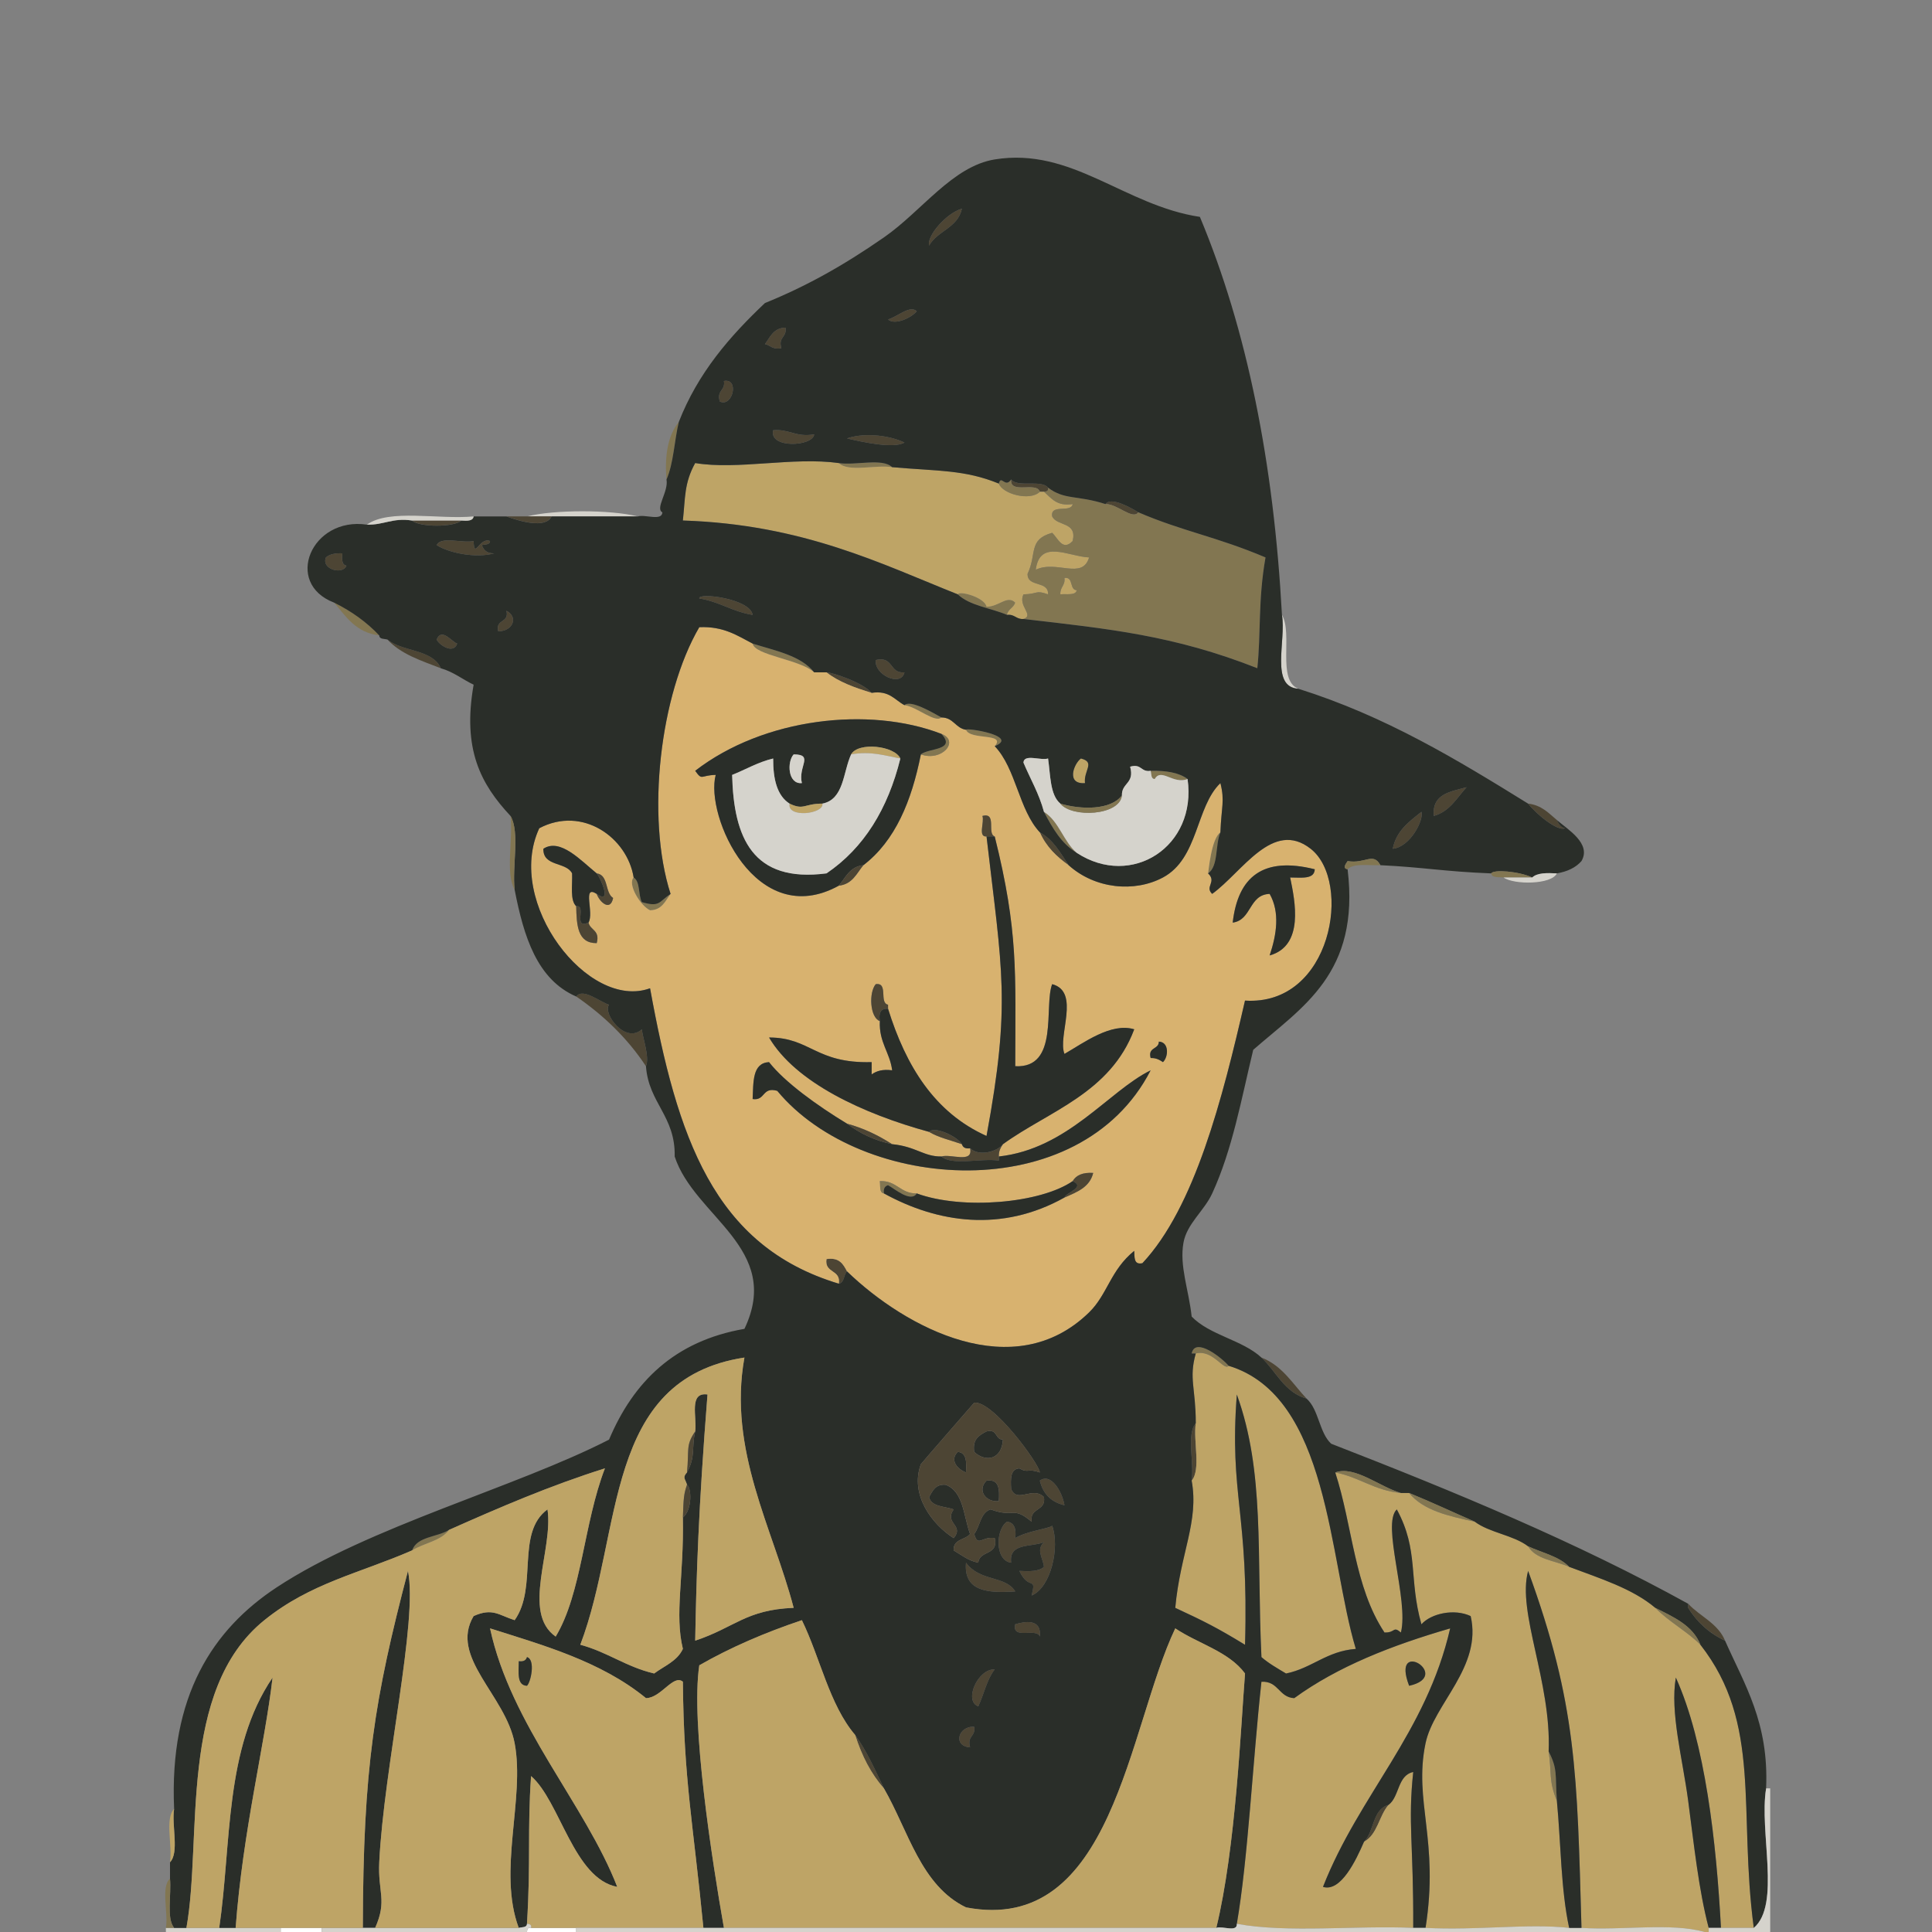 <?xml version="1.0" encoding="utf-8"?>
<!-- Generator: Adobe Illustrator 15.1.0, SVG Export Plug-In . SVG Version: 6.00 Build 0)  -->
<!DOCTYPE svg PUBLIC "-//W3C//DTD SVG 1.1//EN" "http://www.w3.org/Graphics/SVG/1.1/DTD/svg11.dtd">
<svg version="1.1" id="Ebene_1" xmlns="http://www.w3.org/2000/svg" xmlns:xlink="http://www.w3.org/1999/xlink" x="0px" y="0px"
	 width="113.39px" height="113.39px" viewBox="0 0 113.39 113.39" enable-background="new 0 0 113.39 113.39" xml:space="preserve">
<rect x="0" y="0" width="113.39" height="113.39" fill="#808080" stroke="none"/>
<g>
	<path fill-rule="evenodd" clip-rule="evenodd" fill="#4D4534" d="M53.805,18.267c-0.343,0.409-1.306,0.833-1.686,0.482
		C52.699,18.576,53.399,17.89,53.805,18.267z"/>
	<path fill-rule="evenodd" clip-rule="evenodd" fill="#4D4534" d="M46.099,19.23c0.099,0.58-0.44,0.523-0.241,1.204
		c-0.503,0.102-0.638-0.165-0.963-0.241C45.205,19.781,45.393,19.247,46.099,19.23z"/>
	<path fill-rule="evenodd" clip-rule="evenodd" fill="#4D4534" d="M42.487,22.361c0.917-0.18,0.521,1.56-0.241,1.204
		C42.047,22.885,42.585,22.941,42.487,22.361z"/>
	<path fill-rule="evenodd" clip-rule="evenodd" fill="#4D4534" d="M45.377,25.251c0.963-0.08,1.336,0.429,2.408,0.241
		C47.712,26.211,45.122,26.344,45.377,25.251z"/>
	<path fill-rule="evenodd" clip-rule="evenodd" fill="#4D4534" d="M49.711,25.732c0.831-0.304,2.299-0.264,3.372,0.241
		C52.449,26.355,50.564,25.931,49.711,25.732z"/>
	<path fill-rule="evenodd" clip-rule="evenodd" fill="#827651" d="M49.23,27.177c0.969,0.155,2.561-0.313,3.13,0.241
		C51.391,27.264,49.8,27.731,49.23,27.177z"/>
	<path fill-rule="evenodd" clip-rule="evenodd" fill="#D5D3CC" d="M30.928,30.308c1.609-0.401,4.893-0.401,6.502,0
		c-1.686,0-3.371,0-5.057,0C31.891,30.308,31.409,30.308,30.928,30.308z"/>
	<path fill-rule="evenodd" clip-rule="evenodd" fill="#4D4534" d="M24.185,30.549c0.963,0,1.926,0,2.89,0
		C26.659,30.948,24.6,30.948,24.185,30.549z"/>
	<path fill-rule="evenodd" clip-rule="evenodd" fill="#BEA466" d="M63.92,32.716c-0.399,1.339-1.912,0.136-3.131,0.722
		C61.021,31.625,62.709,32.66,63.92,32.716z"/>
	<path fill-rule="evenodd" clip-rule="evenodd" fill="#4D4534" d="M20.091,32.476c-0.021,0.342-0.04,0.682,0.241,0.722
		c-0.189,0.553-1.491,0.234-1.204-0.481C19.342,32.529,19.671,32.457,20.091,32.476z"/>
	<path fill-rule="evenodd" clip-rule="evenodd" fill="#BEA466" d="M62.475,33.92c0.556-0.074,0.268,0.696,0.723,0.722
		c-0.074,0.327-0.604,0.2-0.964,0.241C62.203,34.452,62.528,34.375,62.475,33.92z"/>
	<path fill-rule="evenodd" clip-rule="evenodd" fill="#4D4534" d="M29.724,35.847c0.711,0.361,0.385,1.205-0.481,1.204
		C29.063,36.31,29.903,36.588,29.724,35.847z"/>
	<path fill-rule="evenodd" clip-rule="evenodd" fill="#4D4534" d="M25.63,37.533c0.294-0.729,0.919,0.17,1.204,0.241
		C26.593,38.449,25.72,37.798,25.63,37.533z"/>
	<path fill-rule="evenodd" clip-rule="evenodd" fill="#4D4534" d="M51.397,38.737c1.056-0.253,0.791,0.814,1.686,0.722
		C52.886,40.335,51.302,39.62,51.397,38.737z"/>
	<path fill-rule="evenodd" clip-rule="evenodd" fill="#4D4534" d="M86.074,46.202c-0.575,0.629-0.985,1.423-1.926,1.686
		C84.042,46.577,85.137,46.468,86.074,46.202z"/>
	<path fill-rule="evenodd" clip-rule="evenodd" fill="#4D4534" d="M83.426,47.647c0.146,0.477-0.655,2.066-1.686,2.167
		C81.956,48.746,82.711,48.216,83.426,47.647z"/>
	<path fill-rule="evenodd" clip-rule="evenodd" fill="#4D4534" d="M70.181,83.528c-0.155,1.049,0.314,2.723-0.241,3.371
		C70.096,85.851,69.626,84.178,70.181,83.528z"/>
	<path fill-rule="evenodd" clip-rule="evenodd" fill="#2A2E29" d="M57.899,84.01c0.658-0.175,0.485,0.479,0.963,0.481
		c-0.061,1.156-0.992,1.365-1.686,0.723C57.063,84.458,57.477,84.23,57.899,84.01z"/>
	<path fill-rule="evenodd" clip-rule="evenodd" fill="#2A2E29" d="M56.213,85.214c0.526,0.036,0.517,0.607,0.481,1.204
		C56.206,86.242,55.712,85.693,56.213,85.214z"/>
	<path fill-rule="evenodd" clip-rule="evenodd" fill="#4D4534" d="M62.475,88.345c-0.778-0.185-1.26-0.666-1.445-1.445
		C61.683,86.423,62.343,87.547,62.475,88.345z"/>
	<path fill-rule="evenodd" clip-rule="evenodd" fill="#2A2E29" d="M57.899,86.899c0.752-0.109,0.77,0.515,0.723,1.204
		C57.84,88.182,57.339,87.456,57.899,86.899z"/>
	<path fill-rule="evenodd" clip-rule="evenodd" fill="#4D4534" d="M59.104,89.308c0.423,0.059,0.549,0.415,0.481,0.964
		c0.683-0.415,1.921-0.54,2.167-0.723c0.456,1.264-0.071,3.617-1.204,4.094c0.294-1.195-0.147-0.238-0.723-1.445
		c0.594,0.032,1.161,0.037,1.445-0.24c-0.074-0.563-0.472-0.995,0-1.445c-0.737,0.306-2.074,0.013-1.927,1.204
		C58.366,91.591,58.439,89.733,59.104,89.308z"/>
	<path fill-rule="evenodd" clip-rule="evenodd" fill="#4D4534" d="M59.585,93.401c-1.636,0.111-3.037-0.013-2.89-1.686
		C57.521,92.843,59.011,92.46,59.585,93.401z"/>
	<path fill-rule="evenodd" clip-rule="evenodd" fill="#4D4534" d="M61.029,96.051c-0.174-0.548-1.666,0.222-1.444-0.723
		C60.129,95.168,61.137,94.966,61.029,96.051z"/>
	<path fill-rule="evenodd" clip-rule="evenodd" fill="#4D4534" d="M58.381,97.978c-0.459,0.584-0.631,1.455-0.963,2.167
		C56.546,99.835,57.388,97.933,58.381,97.978z"/>
	<path fill-rule="evenodd" clip-rule="evenodd" fill="#4D4534" d="M57.177,101.349c0.099,0.58-0.44,0.523-0.241,1.204
		C55.895,102.483,56.25,101.278,57.177,101.349z"/>
	<path fill-rule="evenodd" clip-rule="evenodd" fill="#D5D3CC" d="M9.736,113.39c0-0.08,0-0.16,0-0.241c0.161,0,0.321,0,0.482,0
		c0.241,0,0.481,0,0.722,0c0.642,0,1.285,0,1.927,0c0.321,0,0.642,0,0.963,0c0.883,0,1.766,0,2.649,0c0,0.081,0,0.161,0,0.241
		C14.231,113.39,11.983,113.39,9.736,113.39z"/>
	<path fill-rule="evenodd" clip-rule="evenodd" fill="#FFFFFF" d="M16.479,113.39c0-0.08,0-0.16,0-0.241c0.803,0,1.605,0,2.408,0
		c0,0.081,0,0.161,0,0.241C18.084,113.39,17.282,113.39,16.479,113.39z"/>
	<path fill-rule="evenodd" clip-rule="evenodd" fill="#FFFFFF" d="M30.928,113.39c0.014-0.147,0.036-0.285,0.241-0.241
		c0.883,0,1.766,0,2.649,0c0,0.081,0,0.161,0,0.241C32.854,113.39,31.891,113.39,30.928,113.39z"/>
	<path fill-rule="evenodd" clip-rule="evenodd" fill="#D5D3CC" d="M75.238,36.087c0.654,1.111-0.306,3.838,0.963,4.335
		C74.532,40.326,75.492,37.599,75.238,36.087z"/>
	<path fill-rule="evenodd" clip-rule="evenodd" fill="#4D4534" d="M89.687,47.165c0.794,0.089,1.204,0.563,1.687,0.963
		c0.106,0.214,0.211,0.431,0.481,0.481C91.402,48.811,90.149,47.755,89.687,47.165z"/>
	<path fill-rule="evenodd" clip-rule="evenodd" fill="#4D4534" d="M74.034,79.676c1.217,0.468,1.832,1.539,2.648,2.407
		C75.368,81.712,74.906,80.488,74.034,79.676z"/>
	<path fill-rule="evenodd" clip-rule="evenodd" fill="#4D4534" d="M99.079,94.124c0.697,0.747,1.744,1.146,2.167,2.168
		c-0.932-0.434-1.642-1.088-2.167-1.927C99.079,94.285,99.079,94.204,99.079,94.124z"/>
	<path fill-rule="evenodd" clip-rule="evenodd" fill="#BEA466" d="M86.557,89.308c0.872,0.653,2.265,0.785,3.13,1.445
		c0.44,0.764,1.569,0.84,2.408,1.204c1.807,0.683,3.708,1.27,5.058,2.408c0.79,0.815,1.847,1.364,2.648,2.167
		c3.626,4.633,2.211,9.69,3.131,16.616c-0.642,0-1.284,0-1.927,0c-0.271-5.021-0.922-10.876-2.648-14.689
		c-0.35,2.033,0.389,4.717,0.723,7.225c0.345,2.596,0.611,5.196,1.204,7.465c0,0.081,0,0.161,0,0.241c-0.081,0-0.161,0-0.241,0
		c-1.929-0.561-4.896-0.082-7.225-0.241c-0.258-9.003-0.269-13.116-3.131-20.951c-0.665,2.404,1.37,6.514,1.204,10.597
		c0.188,1.245-0.009,1.724,0.482,2.89c0.238,2.49,0.232,5.226,0.722,7.465c-2.432-0.268-5.398,0.159-8.429,0
		c0.812-5.138-0.71-7.43,0-10.836c0.482-2.314,3.337-4.482,2.649-7.466c-0.957-0.452-2.324-0.156-2.89,0.481
		c-0.766-2.695-0.132-4.318-1.445-6.742c-0.919,0.863,0.721,5.313,0.241,7.224c-0.479-0.4-0.307,0.022-0.964,0
		c-1.781-2.679-1.865-6.244-2.89-9.392c1.415,0.271,2.303,1.069,3.854,1.204c0.16,0,0.321,0,0.481,0
		C83.523,88.647,85.031,88.987,86.557,89.308z"/>
	<path fill-rule="evenodd" clip-rule="evenodd" fill="#4D4534" d="M80.055,108.092c0.607-0.597,0.491-1.916,1.444-2.168
		C80.935,106.564,80.847,107.68,80.055,108.092z"/>
	<path fill-rule="evenodd" clip-rule="evenodd" fill="#BEA466" d="M72.589,112.908c0.653-3.762,0.926-9.426,1.445-14.208
		c1.013-0.05,1.011,0.915,1.926,0.963c2.555-1.86,5.73-3.101,9.151-4.094c-1.412,6.134-5.338,9.753-7.465,15.171
		c1.051,0.323,1.946-1.58,2.408-2.648c0.792-0.412,0.88-1.527,1.444-2.168c0.645-0.479,0.515-1.732,1.445-1.926
		c-0.321,2.991,0.022,4.213,0,9.15C79.565,112.996,75.569,113.46,72.589,112.908z M82.703,98.94
		C85.312,98.359,81.591,96.048,82.703,98.94L82.703,98.94z"/>
	<path fill-rule="evenodd" clip-rule="evenodd" fill="#4D4534" d="M51.879,104.961c-0.755-0.851-1.3-1.91-1.686-3.131
		C50.87,102.76,51.359,103.875,51.879,104.961z"/>
	<path fill-rule="evenodd" clip-rule="evenodd" fill="#827651" d="M24.185,90.994c0.291-0.833,1.477-0.771,2.167-1.204
		C25.882,90.443,24.875,90.561,24.185,90.994z"/>
	<path fill-rule="evenodd" clip-rule="evenodd" fill="#4D4534" d="M33.817,58.483c0.393-0.532,1.414,0.336,1.927,0.481
		c-0.39,0.509,0.956,2.325,1.926,1.445c0.04,0.484,0.468,1.617,0.241,2.167C36.826,60.934,35.435,59.596,33.817,58.483z"/>
	<path fill-rule="evenodd" clip-rule="evenodd" fill="#4D4534" d="M22.74,37.533c0.88,0.725,2.65,0.561,3.13,1.686
		C24.71,38.773,23.5,38.378,22.74,37.533z"/>
	<path fill-rule="evenodd" clip-rule="evenodd" fill="#827651" d="M19.609,35.365c1.021,0.505,1.908,1.142,2.649,1.926
		C20.894,37.131,20.307,36.192,19.609,35.365z"/>
	<path fill-rule="evenodd" clip-rule="evenodd" fill="#4D4534" d="M32.373,30.308c-0.366,0.745-1.912,0.265-2.649,0
		c0.401,0,0.803,0,1.204,0C31.409,30.308,31.891,30.308,32.373,30.308z"/>
	<path fill-rule="evenodd" clip-rule="evenodd" fill="#4D4534" d="M56.454,12.247c-0.236,1.129-1.436,1.294-1.926,2.167
		C54.384,13.86,55.518,12.521,56.454,12.247z"/>
	<path fill-rule="evenodd" clip-rule="evenodd" fill="#827651" d="M39.116,28.141c-0.121-1.485,0.11-2.619,0.722-3.372
		C39.576,25.872,39.534,27.195,39.116,28.141z"/>
	<path fill-rule="evenodd" clip-rule="evenodd" fill="#827651" d="M59.104,36.087c-0.957-0.408-2.194-0.535-2.89-1.204
		c0.093-0.231,1.576,0.174,1.686,0.723c0.717,0.012,1.222-0.708,1.686-0.241C59.5,35.682,59.161,35.744,59.104,36.087z"/>
	<path fill-rule="evenodd" clip-rule="evenodd" fill="#4D4534" d="M64.883,29.585c0.318-0.458,1.519,0.231,1.927,0.482
		C66.476,30.54,65.565,29.562,64.883,29.585z"/>
	<path fill-rule="evenodd" clip-rule="evenodd" fill="#4D4534" d="M59.344,28.141c0.391,0.493,1.777-0.011,2.168,0.481
		c0.044,0.205-0.095,0.228-0.241,0.241c-0.08,0-0.16,0-0.241,0C60.849,28.242,59.248,29.039,59.344,28.141z"/>
	<path fill-rule="evenodd" clip-rule="evenodd" fill="#BEA466" d="M56.213,34.883c-4.455-1.771-9.055-4.106-16.135-4.334
		c0.146-1.328,0.068-2.184,0.723-3.372c2.497,0.416,5.724-0.373,8.429,0c0.57,0.554,2.161,0.086,3.13,0.241
		c2.7,0.238,4.256,0.142,6.262,0.963c0.208,0.606,1.822,1.051,2.407,0.482c0.081,0,0.161,0,0.241,0
		c0.436,0.367,0.737,0.868,1.686,0.722c-0.1,0.542-1.32-0.036-1.204,0.723c0.286,0.597,1.476,0.29,1.204,1.445
		c-0.597,0.62-0.857-0.163-1.204-0.481c-1.415,0.39-0.885,1.229-1.444,2.408c-0.017,0.818,1.236,0.368,1.204,1.204
		c-0.759-0.27-0.546-0.021-1.445,0c-0.336,0.692,0.656,1.224,0,1.445c-0.432,0.03-0.508-0.295-0.963-0.241
		c0.058-0.343,0.396-0.406,0.481-0.722c-0.464-0.468-0.969,0.253-1.686,0.241C57.79,35.057,56.306,34.652,56.213,34.883z"/>
	<path fill-rule="evenodd" clip-rule="evenodd" fill="#827651" d="M58.622,28.381c0.135-0.544,0.375,0.292,0.722-0.241
		c-0.096,0.898,1.505,0.101,1.686,0.723C60.444,29.433,58.83,28.988,58.622,28.381z"/>
	<path fill-rule="evenodd" clip-rule="evenodd" fill="#827651" d="M61.512,28.622c0.979,0.737,1.696,0.424,3.371,0.963
		c0.683-0.024,1.593,0.955,1.927,0.482c2.62,1.124,4.575,1.425,7.465,2.649c-0.445,2.534-0.262,4.408-0.481,6.502
		c-4.905-1.931-8.693-2.306-13.727-2.89c0.656-0.222-0.336-0.753,0-1.445c0.899-0.021,0.687-0.27,1.445,0
		c0.032-0.835-1.221-0.385-1.204-1.204c0.56-1.179,0.029-2.018,1.444-2.408c0.347,0.318,0.607,1.101,1.204,0.481
		c0.271-1.155-0.918-0.848-1.204-1.445c-0.116-0.759,1.104-0.18,1.204-0.723c-0.948,0.146-1.25-0.355-1.686-0.722
		C61.417,28.85,61.556,28.827,61.512,28.622z M60.789,33.438c1.219-0.586,2.731,0.617,3.131-0.722
		C62.709,32.66,61.021,31.625,60.789,33.438z M62.233,34.883c0.36-0.041,0.89,0.086,0.964-0.241
		c-0.455-0.026-0.167-0.796-0.723-0.722C62.528,34.375,62.203,34.452,62.233,34.883z"/>
	<path fill-rule="evenodd" clip-rule="evenodd" fill="#4D4534" d="M28.76,31.753c-0.006,0.234-0.294,0.187-0.481,0.241
		c0.105,0.296,0.308,0.495,0.722,0.482c-1.084,0.302-2.651-0.024-3.371-0.482c0.256-0.546,1.514-0.092,2.167-0.241
		C27.827,32.881,28.147,31.491,28.76,31.753z"/>
	<path fill-rule="evenodd" clip-rule="evenodd" fill="#4D4534" d="M41.042,35.125c-0.107-0.364,2.983,0,3.131,0.963
		C42.994,35.902,42.221,35.31,41.042,35.125z"/>
	<path fill-rule="evenodd" clip-rule="evenodd" fill="#827651" d="M37.189,51.5c0.399,0.243,0.262,1.022,0.481,1.445
		c1.061,0.313,0.987-0.013,1.686-0.482c-0.31,0.413-0.498,0.947-1.204,0.963C37.593,53.17,36.809,51.896,37.189,51.5z"/>
	<path fill-rule="evenodd" clip-rule="evenodd" fill="#827651" d="M70.903,51.259c0.02-0.075,0.184-2.053,0.723-2.408
		C71.312,49.58,71.524,50.836,70.903,51.259z"/>
	<path fill-rule="evenodd" clip-rule="evenodd" fill="#4D4534" d="M62.716,50.777c-0.705-0.499-1.318-1.09-1.687-1.926
		C61.812,49.273,62.233,50.055,62.716,50.777z"/>
	<path fill-rule="evenodd" clip-rule="evenodd" fill="#827651" d="M53.083,41.386c0.352-0.336,1.644,0.431,2.167,0.722
		C54.885,42.457,53.805,41.479,53.083,41.386z"/>
	<path fill-rule="evenodd" clip-rule="evenodd" fill="#4D4534" d="M51.156,40.663c-0.984-0.3-1.931-0.638-2.649-1.204
		C48.839,39.458,50.634,40.054,51.156,40.663z"/>
	<path fill-rule="evenodd" clip-rule="evenodd" fill="#827651" d="M44.173,37.773c1.344,0.421,2.83,0.702,3.612,1.686
		C46.935,38.699,44.291,38.463,44.173,37.773z"/>
	<path fill-rule="evenodd" clip-rule="evenodd" fill="#827651" d="M56.695,42.831c-0.023-0.142,3.163,0.361,1.686,0.963
		C59.061,42.994,56.932,43.459,56.695,42.831z"/>
	<path fill-rule="evenodd" clip-rule="evenodd" fill="#4D4534" d="M49.23,75.341c0.13-0.853-0.853-0.593-0.723-1.445
		c0.756-0.114,0.984,0.301,1.204,0.723C49.504,74.813,49.568,75.277,49.23,75.341z"/>
	<path fill-rule="evenodd" clip-rule="evenodd" fill="#D8B26F" d="M39.356,52.463c-1.459-4.537-0.613-11.718,1.686-15.653
		c1.427-0.063,2.233,0.496,3.131,0.963c0.118,0.69,2.762,0.926,3.612,1.686c0.241,0,0.482,0,0.723,0
		c0.718,0.566,1.665,0.904,2.649,1.204c1.04-0.157,1.35,0.416,1.927,0.723c0.722,0.093,1.802,1.071,2.167,0.722
		c0.719,0.004,0.819,0.626,1.445,0.723c0.237,0.629,2.366,0.163,1.686,0.963c1.257,1.312,1.407,3.73,2.648,5.057
		c0.368,0.836,0.981,1.427,1.687,1.926c1.558,1.403,3.876,1.611,5.538,0.723c2.092-1.118,1.922-4.156,3.372-5.539
		c0.266,1.059,0.056,1.38,0,2.89c-0.539,0.354-0.703,2.333-0.723,2.408c0.527,0.501-0.212,0.778,0.24,1.204
		c1.777-1.289,3.554-4.392,5.78-2.649c2.462,1.928,1.24,9.247-3.854,8.911c-1.327,5.778-2.947,12.132-6.021,15.412
		c-0.514,0.112-0.458-0.344-0.481-0.723c-1.4,1.135-1.564,2.555-2.648,3.612c-4.399,4.289-10.736,0.939-14.208-2.408
		c-0.22-0.422-0.448-0.837-1.204-0.723c-0.13,0.853,0.853,0.593,0.723,1.445c-7.362-2.213-9.49-8.614-11.078-17.339
		c-3.618,1.326-8.537-5.028-6.502-9.392c2.539-1.339,5.166,0.551,5.539,2.89c-0.38,0.396,0.404,1.67,0.963,1.926
		C38.858,53.41,39.047,52.876,39.356,52.463z M55.25,43.071c-4.242-1.634-10.419-0.943-14.449,2.167
		c0.427,0.602,0.307,0.26,1.204,0.241c-0.638,2.408,2.372,9.178,7.225,6.502c0.798-0.084,1.044-0.721,1.445-1.204
		c1.864-1.427,2.826-3.756,3.371-6.502C55.279,44.72,56.344,43.486,55.25,43.071z M58.381,49.092
		c-0.478-0.165,0.15-1.435-0.723-1.204c0.132,0.35-0.281,1.245,0.241,1.204c0.917,7.927,1.44,9.771,0,17.579
		c-3.048-1.367-4.73-4.1-5.779-7.465c0-0.08,0-0.161,0-0.241c-0.542-0.1,0.036-1.32-0.723-1.204
		c-0.412,0.483-0.351,1.952,0.241,2.167c-0.058,1.262,0.586,1.822,0.723,2.89c-0.559-0.077-0.924,0.038-1.204,0.24
		c0-0.24,0-0.481,0-0.722c-3.295,0.09-3.583-1.444-6.021-1.445c1.545,2.633,5.517,4.48,9.392,5.539
		c0.55,0.333,1.275,0.49,1.926,0.723c0.053,0.188,0.202,0.279,0.482,0.24c0.193,0.916-1.139,0.307-1.686,0.481
		c-1.034,0.016-1.483-0.584-2.89-0.722c-0.783-0.502-1.639-0.93-2.649-1.204c-1.743-1.058-3.656-2.434-4.576-3.612
		c-0.989,0.055-0.913,1.174-0.963,2.167c0.758,0.116,0.545-0.739,1.445-0.481c4.95,5.97,17.757,6.882,21.915-1.204
		c-2.483,1.221-4.855,4.608-8.91,5.057c-0.011-0.331,0.113-0.528,0.24-0.722c2.689-1.947,6.303-2.988,7.706-6.743
		c-1.361-0.419-2.994,0.815-4.094,1.444c-0.422-1.041,0.958-3.65-0.723-4.093c-0.494,1.295,0.425,4.949-2.167,4.816
		C59.593,57.042,59.772,54.675,58.381,49.092z M35.021,51.259c-0.938-0.76-2.141-2.091-3.13-1.445
		c-0.025,1.068,1.338,0.75,1.686,1.445c0.029,0.694-0.131,1.577,0.241,1.927c0.025,1.099,0.069,2.179,1.204,2.167
		c0.207-0.769-0.379-0.745-0.481-1.204c0.345-0.585-0.395-2.246,0.481-1.686c0.163,0.477,0.8,1.059,0.963,0.241
		C35.493,52.394,35.731,51.353,35.021,51.259z M72.348,54.149c1.13-0.155,0.931-1.639,2.168-1.686c0.613,1.079,0.411,2.392,0,3.612
		c2.036-0.571,1.492-3.18,1.204-4.575c0.639-0.004,1.418,0.133,1.444-0.482C74.121,50.256,72.655,51.458,72.348,54.149z
		 M67.532,62.096c0.331-0.011,0.528,0.113,0.722,0.241c0.328-0.307,0.372-1.18-0.24-1.204
		C68.011,61.611,67.356,61.438,67.532,62.096z M62.475,70.283c0.726-0.317,1.486-0.601,1.686-1.444
		c-0.598-0.036-0.999,0.124-1.204,0.481c-1.891,1.306-6.484,1.702-9.151,0.723c-0.979,0.016-1.163-0.764-2.167-0.723
		c0.038,0.283-0.041,0.684,0.241,0.723C55.027,71.773,58.788,72.346,62.475,70.283z"/>
	<path fill-rule="evenodd" clip-rule="evenodd" fill="#827651" d="M55.25,43.071c1.094,0.415,0.029,1.648-1.204,1.204
		C54.478,43.9,56.154,44.046,55.25,43.071z"/>
	<path fill-rule="evenodd" clip-rule="evenodd" fill="#2A2E29" d="M49.23,51.981c-4.853,2.676-7.863-4.094-7.225-6.502
		c-0.897,0.019-0.777,0.361-1.204-0.241c4.03-3.11,10.207-3.802,14.449-2.167c0.904,0.975-0.772,0.829-1.204,1.204
		c-0.545,2.746-1.507,5.075-3.371,6.502C49.876,50.862,49.63,51.499,49.23,51.981z M52.842,44.516
		c-0.339-0.754-2.479-0.984-2.89-0.241c-0.479,1.045-0.413,2.638-1.686,2.89c-1.08-0.001-1.075,0.409-1.927,0
		c-0.736-0.468-0.969-1.439-0.963-2.649c-0.906,0.218-1.603,0.645-2.408,0.963c0.09,3.683,1.197,6.349,5.539,5.779
		C50.707,49.766,52.108,47.475,52.842,44.516z M47.063,45.961c-0.243-0.978,0.731-1.678-0.482-1.686
		C46.182,44.703,46.231,46.04,47.063,45.961z"/>
	<path fill-rule="evenodd" clip-rule="evenodd" fill="#4D4534" d="M50.675,50.777c-0.4,0.483-0.647,1.12-1.445,1.204
		C49.63,51.499,49.876,50.862,50.675,50.777z"/>
	<path fill-rule="evenodd" clip-rule="evenodd" fill="#BEA466" d="M49.952,44.275c0.41-0.744,2.551-0.513,2.89,0.241
		C51.944,44.354,51.119,44.067,49.952,44.275z"/>
	<path fill-rule="evenodd" clip-rule="evenodd" fill="#D5D3CC" d="M46.581,44.275c1.213,0.008,0.239,0.708,0.482,1.686
		C46.231,46.04,46.182,44.703,46.581,44.275z"/>
	<path fill-rule="evenodd" clip-rule="evenodd" fill="#827651" d="M61.271,47.647c0.889,0.556,1.143,1.747,1.927,2.408
		C62.293,49.515,61.768,48.594,61.271,47.647z"/>
	<path fill-rule="evenodd" clip-rule="evenodd" fill="#BEA466" d="M63.438,44.516c0.874,0.219,0.147,0.711,0.241,1.445
		C62.558,46.045,63.018,44.83,63.438,44.516z"/>
	<path fill-rule="evenodd" clip-rule="evenodd" fill="#827651" d="M69.699,45.72c-0.843,0.338-1.542-0.675-1.927,0
		c-0.234-0.006-0.187-0.295-0.24-0.481C68.433,45.221,69.196,45.34,69.699,45.72z"/>
	<path fill-rule="evenodd" clip-rule="evenodd" fill="#BEA466" d="M46.34,47.165c0.852,0.409,0.847-0.001,1.927,0
		C48.374,47.773,46.177,48.034,46.34,47.165z"/>
	<path fill-rule="evenodd" clip-rule="evenodd" fill="#4D4534" d="M51.638,59.929c-0.591-0.216-0.652-1.685-0.241-2.167
		c0.759-0.117,0.181,1.104,0.723,1.204c0,0.08,0,0.161,0,0.241C51.687,59.175,51.556,59.445,51.638,59.929z"/>
	<path fill-rule="evenodd" clip-rule="evenodd" fill="#4D4534" d="M56.936,67.394c0.533,0.504,1.604,0.188,1.926-0.24
		c-0.127,0.193-0.251,0.391-0.24,0.722c0,0.081,0,0.161,0,0.241c-1.049-0.155-2.723,0.314-3.372-0.241
		C55.797,67.7,57.129,68.31,56.936,67.394z"/>
	<path fill-rule="evenodd" clip-rule="evenodd" fill="#4D4534" d="M54.528,66.431c0.301-0.363,1.652,0.261,1.926,0.723
		C55.803,66.921,55.078,66.764,54.528,66.431z"/>
	<path fill-rule="evenodd" clip-rule="evenodd" fill="#4D4534" d="M33.817,53.186c0.639-0.077-0.225,1.349,0.723,0.963
		c0.103,0.459,0.688,0.436,0.481,1.204C33.886,55.365,33.843,54.284,33.817,53.186z"/>
	<path fill-rule="evenodd" clip-rule="evenodd" fill="#4D4534" d="M35.021,51.259c0.709,0.094,0.471,1.135,0.963,1.445
		c-0.163,0.818-0.8,0.236-0.963-0.241C35.943,53.11,35.265,51.56,35.021,51.259z"/>
	<path fill-rule="evenodd" clip-rule="evenodd" fill="#2A2E29" d="M33.817,53.186c-0.372-0.35-0.212-1.233-0.241-1.927
		c-0.348-0.695-1.71-0.376-1.686-1.445c0.989-0.646,2.192,0.685,3.13,1.445c0.244,0.301,0.922,1.851,0,1.204
		c-0.876-0.56-0.136,1.101-0.481,1.686C33.592,54.535,34.456,53.109,33.817,53.186z"/>
	<path fill-rule="evenodd" clip-rule="evenodd" fill="#2A2E29" d="M68.014,61.133c0.612,0.024,0.568,0.897,0.24,1.204
		c-0.193-0.128-0.391-0.252-0.722-0.241C67.356,61.438,68.011,61.611,68.014,61.133z"/>
	<path fill-rule="evenodd" clip-rule="evenodd" fill="#2A2E29" d="M58.622,67.875c4.055-0.448,6.427-3.836,8.91-5.057
		c-4.157,8.086-16.965,7.174-21.915,1.204c-0.9-0.258-0.687,0.598-1.445,0.481c0.05-0.993-0.026-2.112,0.963-2.167
		c0.919,1.179,2.833,2.555,4.576,3.612c0.733,0.551,1.586,0.981,2.649,1.204c1.406,0.138,1.856,0.737,2.89,0.722
		c0.649,0.556,2.323,0.086,3.372,0.241C58.622,68.036,58.622,67.956,58.622,67.875z"/>
	<path fill-rule="evenodd" clip-rule="evenodd" fill="#4D4534" d="M49.711,65.949c1.01,0.274,1.866,0.702,2.649,1.204
		C51.298,66.931,50.444,66.5,49.711,65.949z"/>
	<path fill-rule="evenodd" clip-rule="evenodd" fill="#827651" d="M51.879,70.043c-0.282-0.039-0.203-0.439-0.241-0.723
		c1.004-0.041,1.188,0.738,2.167,0.723c-0.343,0.559-1.306-0.28-1.686-0.482C51.932,69.614,51.839,69.763,51.879,70.043z"/>
	<path fill-rule="evenodd" clip-rule="evenodd" fill="#4D4534" d="M62.956,69.32c0.205-0.357,0.606-0.518,1.204-0.481
		c-0.199,0.844-0.96,1.127-1.686,1.444C62.547,70,63.75,69.679,62.956,69.32z"/>
	<path fill-rule="evenodd" clip-rule="evenodd" fill="#BEA466" d="M72.107,80.157c5.908,1.79,5.874,11.349,7.465,16.616
		c-1.716,0.13-2.563,1.129-4.094,1.444c-0.501-0.301-1.016-0.59-1.444-0.963c-0.287-6.056,0.204-10.868-1.445-15.412
		c-0.45,5.929,0.709,6.893,0.481,14.689c-1.613-0.987-2.411-1.388-4.094-2.167c0.295-3.229,1.4-5.054,0.963-7.466
		c0.556-0.648,0.086-2.322,0.241-3.371c0-2.079-0.418-2.615,0-4.094C71.174,79.178,71.838,80.488,72.107,80.157z"/>
	<path fill-rule="evenodd" clip-rule="evenodd" fill="#827651" d="M70.181,79.435c-0.08,0-0.16,0-0.241,0
		c0.204-1.017,1.829,0.31,2.168,0.723C71.838,80.488,71.174,79.178,70.181,79.435z"/>
	<path fill-rule="evenodd" clip-rule="evenodd" fill="#2A2E29" d="M39.838,24.769c1.125-2.888,2.995-5.032,5.057-6.983
		c2.36-0.957,4.534-2.152,6.984-3.853c2.223-1.543,4.018-4.172,6.502-4.576c4.53-0.735,7.608,2.704,12.041,3.372
		c2.77,6.622,4.336,14.448,4.816,23.359c0.254,1.512-0.706,4.238,0.963,4.335c5.13,1.613,9.321,4.165,13.485,6.743
		c0.463,0.59,1.716,1.646,2.168,1.445c-0.271-0.051-0.375-0.267-0.481-0.481c0.646,0.558,2.041,1.379,1.444,2.408
		c-0.338,0.385-0.829,0.615-1.444,0.722c-0.594-0.032-1.161-0.036-1.445,0.241c-0.78-0.365-2.279-0.481-2.408-0.241
		c-2.751-0.106-3.992-0.363-6.502-0.481c-0.436-0.786-0.884-0.063-1.927-0.241c-0.147,0.214-0.291,0.431,0,0.481
		c0.742,6.12-2.672,8.084-5.539,10.596c-0.701,2.911-1.223,5.854-2.408,8.429c-0.474,1.031-1.482,1.766-1.686,2.89
		c-0.246,1.368,0.313,2.775,0.481,4.335c1.065,1.103,2.969,1.366,4.095,2.408c0.872,0.813,1.334,2.036,2.648,2.407
		c0.725,0.641,0.736,1.993,1.445,2.649c7.284,2.829,14.438,5.791,20.951,9.392c0,0.08,0,0.161,0,0.241
		c0.525,0.839,1.235,1.493,2.167,1.927c1.133,2.56,2.582,4.803,2.408,8.669c-0.419,2.552,0.876,6.816-0.723,8.188
		c-0.92-6.926,0.495-11.983-3.131-16.616c-0.456-1.149-1.583-1.627-2.648-2.167c-1.35-1.139-3.251-1.726-5.058-2.408
		c-0.589-0.615-1.585-0.823-2.408-1.204c-0.865-0.66-2.258-0.792-3.13-1.445c-1.287-0.559-2.541-1.151-3.854-1.686
		c-0.16,0-0.321,0-0.481,0c-1.202-0.327-2.703-1.625-3.854-1.204c1.024,3.147,1.108,6.713,2.89,9.392c0.657,0.022,0.485-0.4,0.964,0
		c0.479-1.91-1.16-6.36-0.241-7.224c1.313,2.424,0.68,4.047,1.445,6.742c0.565-0.638,1.933-0.934,2.89-0.481
		c0.688,2.983-2.167,5.151-2.649,7.466c-0.71,3.406,0.812,5.698,0,10.836c-0.24,0-0.481,0-0.722,0c0.022-4.938-0.321-6.159,0-9.15
		c-0.931,0.193-0.801,1.446-1.445,1.926c-0.953,0.252-0.837,1.571-1.444,2.168c-0.462,1.068-1.357,2.972-2.408,2.648
		c2.127-5.418,6.053-9.037,7.465-15.171c-3.421,0.993-6.597,2.233-9.151,4.094c-0.915-0.048-0.913-1.013-1.926-0.963
		c-0.52,4.782-0.792,10.446-1.445,14.208c0.041,0.521-0.854,0.108-1.204,0.24c1.145-4.707,1.44-11.848,1.686-14.931
		c-0.953-1.294-2.749-1.745-4.094-2.648c-2.778,5.842-3.643,18.031-12.282,16.375c-2.651-1.282-3.378-4.488-4.816-6.983
		c-0.52-1.086-1.009-2.201-1.686-3.131c-1.516-1.775-2.052-4.53-3.13-6.742c-2.163,0.728-4.185,1.595-6.021,2.648
		c-0.513,3.373,0.756,11.498,1.445,15.412c-0.401,0-0.803,0-1.204,0c-0.595-6.118-1.154-8.675-1.204-14.448
		c-0.56-0.466-1.279,0.957-2.167,0.963c-2.658-2.177-6.104-3.123-9.151-4.094c1.222,5.679,5.584,10.323,7.465,15.171
		c-2.557-0.478-3.353-5.029-5.057-6.502c-0.222,3.206-0.011,4.962-0.241,8.67c-0.007,0.234-0.295,0.187-0.481,0.24
		c-1.25-3.34,0.374-7.583-0.241-10.836c-0.534-2.827-3.85-5.054-2.408-7.466c1.114-0.502,1.485-0.048,2.408,0.241
		c1.382-1.946,0.048-5.118,1.927-6.502c0.357,2.344-1.544,6.048,0.481,7.465c1.537-2.549,1.639-6.631,2.89-9.873
		c-3.236,1.018-6.206,2.303-9.151,3.612c-0.69,0.433-1.876,0.371-2.167,1.204c-3.064,1.337-5.963,1.91-8.669,4.094
		c-5.098,4.112-3.631,12.828-4.576,18.061c-0.241,0-0.481,0-0.722,0c-0.462-0.582-0.152-1.935-0.241-2.89c0-0.321,0-0.642,0-0.963
		c0.554-0.57,0.086-2.161,0.241-3.131c-0.292-6.631,2.264-10.53,6.02-13.004c5.429-3.575,14.037-5.866,19.506-8.67
		c1.429-3.387,3.841-5.791,7.947-6.502c2.254-4.73-2.938-6.569-4.094-10.114c0.05-2.377-1.527-3.129-1.686-5.298
		c0.227-0.55-0.202-1.683-0.241-2.167c-0.971,0.88-2.316-0.937-1.926-1.445c-0.513-0.146-1.534-1.013-1.927-0.481
		c-2.295-0.996-3.077-3.505-3.612-6.261c-0.157-1.368,0.317-3.367-0.241-4.334c-1.759-1.877-2.836-3.921-2.167-7.706
		c-0.655-0.309-1.174-0.752-1.927-0.963c-0.48-1.125-2.25-0.961-3.13-1.686c-0.187-0.054-0.475-0.007-0.482-0.241
		c-0.741-0.784-1.628-1.421-2.649-1.926c-2.983-1.138-1.329-5.061,1.927-4.576c0.993,0.03,1.508-0.418,2.649-0.241
		c0.415,0.399,2.474,0.399,2.89,0c0.342,0.021,0.682,0.04,0.723-0.241c0.642,0,1.284,0,1.926,0c0.737,0.265,2.283,0.745,2.649,0
		c1.686,0,3.372,0,5.057,0c0.423-0.139,1.415,0.291,1.445-0.241c-0.442-0.227,0.372-1.215,0.241-1.927
		C39.534,27.195,39.576,25.872,39.838,24.769z M40.801,84.01c0.112-0.851-0.394-2.32,0.722-2.167
		c-0.535,6.791-0.651,10.612-0.722,14.449c2.329-0.774,2.966-1.813,5.779-1.927c-1.223-4.672-3.869-9.251-2.89-14.689
		c-8.308,1.278-7.106,10.217-9.632,16.856c1.585,0.422,2.706,1.308,4.334,1.686c0.599-0.444,1.359-0.728,1.686-1.444
		c-0.499-2.058,0.064-4.187,0-7.706c0.575-0.485,0.499-1.766,0.241-1.927c-0.094-0.344-0.289-0.406,0-0.723
		C40.843,85.45,40.571,85.017,40.801,84.01z M54.528,14.414c0.491-0.874,1.69-1.039,1.926-2.167
		C55.518,12.521,54.384,13.86,54.528,14.414z M52.12,18.749c0.379,0.351,1.342-0.073,1.686-0.482
		C53.399,17.89,52.699,18.576,52.12,18.749z M44.895,20.194c0.326,0.076,0.46,0.343,0.963,0.241
		c-0.199-0.681,0.339-0.624,0.241-1.204C45.393,19.247,45.205,19.781,44.895,20.194z M42.246,23.565
		c0.762,0.356,1.158-1.383,0.241-1.204C42.585,22.941,42.047,22.885,42.246,23.565z M47.785,25.492
		c-1.071,0.188-1.445-0.321-2.408-0.241C45.122,26.344,47.712,26.211,47.785,25.492z M53.083,25.973
		c-1.072-0.505-2.541-0.544-3.372-0.241C50.564,25.931,52.449,26.355,53.083,25.973z M49.23,27.177
		c-2.705-0.373-5.932,0.416-8.429,0c-0.655,1.188-0.576,2.044-0.723,3.372c7.08,0.229,11.68,2.564,16.135,4.334
		c0.696,0.669,1.933,0.796,2.89,1.204c0.455-0.054,0.531,0.271,0.963,0.241c5.033,0.583,8.821,0.958,13.727,2.89
		c0.22-2.094,0.036-3.968,0.481-6.502c-2.89-1.224-4.845-1.525-7.465-2.649c-0.408-0.25-1.608-0.939-1.927-0.482
		c-1.675-0.539-2.393-0.226-3.371-0.963c-0.391-0.492-1.777,0.011-2.168-0.481c-0.347,0.533-0.587-0.303-0.722,0.241
		c-2.005-0.821-3.562-0.725-6.262-0.963C51.791,26.864,50.199,27.332,49.23,27.177z M27.797,31.753
		c-0.654,0.149-1.912-0.306-2.167,0.241c0.72,0.458,2.287,0.784,3.371,0.482c-0.414,0.013-0.617-0.186-0.722-0.482
		c0.187-0.054,0.475-0.006,0.481-0.241C28.147,31.491,27.827,32.881,27.797,31.753z M19.128,32.716
		c-0.287,0.716,1.015,1.034,1.204,0.481c-0.281-0.041-0.262-0.38-0.241-0.722C19.671,32.457,19.342,32.529,19.128,32.716z
		 M44.173,36.087c-0.147-0.962-3.238-1.327-3.131-0.963C42.221,35.31,42.994,35.902,44.173,36.087z M29.242,37.051
		c0.866,0.001,1.193-0.843,0.481-1.204C29.903,36.588,29.063,36.31,29.242,37.051z M44.173,37.773
		c-0.898-0.467-1.704-1.026-3.131-0.963c-2.299,3.935-3.145,11.116-1.686,15.653c-0.699,0.469-0.625,0.795-1.686,0.482
		c-0.22-0.422-0.083-1.202-0.481-1.445c-0.373-2.339-3-4.229-5.539-2.89c-2.035,4.364,2.884,10.718,6.502,9.392
		c1.588,8.725,3.715,15.126,11.078,17.339c0.338-0.063,0.274-0.528,0.481-0.723c3.472,3.348,9.809,6.697,14.208,2.408
		c1.084-1.058,1.248-2.478,2.648-3.612c0.023,0.379-0.032,0.835,0.481,0.723c3.073-3.28,4.693-9.634,6.021-15.412
		c5.094,0.336,6.315-6.983,3.854-8.911c-2.227-1.743-4.003,1.36-5.78,2.649c-0.452-0.426,0.287-0.703-0.24-1.204
		c0.621-0.422,0.408-1.679,0.723-2.408c0.056-1.51,0.266-1.832,0-2.89c-1.45,1.383-1.28,4.421-3.372,5.539
		c-1.662,0.888-3.98,0.68-5.538-0.723c-0.482-0.722-0.904-1.504-1.687-1.926c-1.241-1.327-1.392-3.745-2.648-5.057
		c1.477-0.602-1.709-1.105-1.686-0.963c-0.626-0.097-0.726-0.719-1.445-0.723c-0.523-0.291-1.815-1.059-2.167-0.722
		c-0.577-0.307-0.887-0.879-1.927-0.723c-0.522-0.609-2.317-1.205-2.649-1.204c-0.241,0-0.481,0-0.723,0
		C47.003,38.475,45.517,38.195,44.173,37.773z M26.834,37.773c-0.285-0.071-0.91-0.97-1.204-0.241
		C25.72,37.798,26.593,38.449,26.834,37.773z M53.083,39.459c-0.895,0.092-0.63-0.976-1.686-0.722
		C51.302,39.62,52.886,40.335,53.083,39.459z M62.233,47.165c-0.612-0.511-0.579-1.668-0.722-2.649
		c-0.424,0.139-1.415-0.291-1.445,0.241c0.404,0.96,0.915,1.814,1.204,2.89c0.497,0.947,1.022,1.868,1.927,2.408
		c3.213,2.105,7.064-0.366,6.502-4.335c-0.503-0.38-1.267-0.5-2.167-0.481c-0.581,0.099-0.523-0.44-1.204-0.241
		c0.275,0.998-0.507,0.938-0.482,1.686C65.2,47.551,63.451,47.53,62.233,47.165z M63.679,45.961
		c-0.094-0.734,0.633-1.226-0.241-1.445C63.018,44.83,62.558,46.045,63.679,45.961z M84.148,47.888
		c0.94-0.263,1.351-1.057,1.926-1.686C85.137,46.468,84.042,46.577,84.148,47.888z M81.74,49.814c1.03-0.101,1.831-1.69,1.686-2.167
		C82.711,48.216,81.956,48.746,81.74,49.814z M70.181,79.435c-0.418,1.479,0,2.015,0,4.094c-0.555,0.649-0.085,2.322-0.241,3.371
		c0.438,2.412-0.668,4.237-0.963,7.466c1.683,0.779,2.48,1.18,4.094,2.167c0.228-7.797-0.932-8.761-0.481-14.689
		c1.649,4.544,1.158,9.356,1.445,15.412c0.429,0.373,0.943,0.662,1.444,0.963c1.53-0.315,2.378-1.314,4.094-1.444
		c-1.591-5.268-1.557-14.826-7.465-16.616c-0.339-0.413-1.964-1.739-2.168-0.723C70.021,79.435,70.101,79.435,70.181,79.435z
		 M56.695,91.716c-0.147,1.673,1.254,1.797,2.89,1.686C59.011,92.46,57.521,92.843,56.695,91.716z M57.417,91.716
		c0.059-0.744,1.199-0.406,0.963-1.444c-0.756-0.122-0.984,0.567-1.204-0.241c0.349-0.453,0.354-1.251,0.963-1.444
		c1.411,0.521,1.281-0.225,2.408,0.722c-0.13-0.853,0.854-0.592,0.723-1.444c-0.669-0.667-1.575,0.402-1.927-0.481
		c-0.035-0.598-0.045-1.169,0.481-1.204c0.568,0.31,0.448-0.032,1.204,0.24c-0.037-0.509-2.761-4.229-3.853-4.094
		c0,0-3.116,3.573-3.131,3.612c-0.659,1.79,0.663,3.534,1.927,4.335c0.648-0.771-0.583-0.85,0-1.686
		c-0.536-0.188-1.306-0.14-1.445-0.723c0.209-0.353,0.36-0.764,0.963-0.723c1.065,0.379,1.055,1.834,1.445,2.89
		c-0.283,0.359-1.001,0.284-0.963,0.964C56.428,91.261,56.817,91.595,57.417,91.716z M61.029,86.899
		c0.186,0.779,0.667,1.261,1.445,1.445C62.343,87.547,61.683,86.423,61.029,86.899z M59.344,91.716
		c-0.147-1.191,1.189-0.898,1.927-1.204c-0.472,0.45-0.074,0.882,0,1.445c-0.284,0.277-0.852,0.272-1.445,0.24
		c0.575,1.207,1.017,0.25,0.723,1.445c1.133-0.477,1.66-2.83,1.204-4.094c-0.246,0.183-1.484,0.308-2.167,0.723
		c0.067-0.549-0.059-0.905-0.481-0.964C58.439,89.733,58.366,91.591,59.344,91.716z M59.585,95.328
		c-0.222,0.944,1.271,0.175,1.444,0.723C61.137,94.966,60.129,95.168,59.585,95.328z M57.417,100.145
		c0.332-0.712,0.504-1.583,0.963-2.167C57.388,97.933,56.546,99.835,57.417,100.145z M56.936,102.553
		c-0.199-0.681,0.339-0.624,0.241-1.204C56.25,101.278,55.895,102.483,56.936,102.553z"/>
	<path fill-rule="evenodd" clip-rule="evenodd" fill="#BEA466" d="M40.079,89.067c0.064,3.52-0.499,5.648,0,7.706
		c-0.327,0.717-1.087,1-1.686,1.444c-1.629-0.378-2.75-1.264-4.334-1.686c2.526-6.64,1.325-15.578,9.632-16.856
		c-0.979,5.438,1.667,10.018,2.89,14.689c-2.813,0.114-3.45,1.152-5.779,1.927c0.071-3.837,0.187-7.658,0.722-14.449
		c-1.116-0.153-0.61,1.316-0.722,2.167c-0.573,0.832-0.344,1.056-0.482,2.408c-0.289,0.316-0.094,0.379,0,0.723
		C40.129,87.697,40.118,87.938,40.079,89.067z"/>
	<path fill-rule="evenodd" clip-rule="evenodd" fill="#4D4534" d="M40.319,86.418c0.138-1.353-0.091-1.576,0.482-2.408
		C40.571,85.017,40.843,85.45,40.319,86.418z"/>
	<path fill-rule="evenodd" clip-rule="evenodd" fill="#4D4534" d="M40.079,89.067c0.039-1.129,0.05-1.37,0.241-1.927
		C40.578,87.302,40.653,88.582,40.079,89.067z"/>
	<path fill-rule="evenodd" clip-rule="evenodd" fill="#827651" d="M78.368,86.418c1.15-0.421,2.651,0.877,3.854,1.204
		C80.671,87.487,79.783,86.689,78.368,86.418z"/>
	<path fill-rule="evenodd" clip-rule="evenodd" fill="#2A2E29" d="M21.295,113.148c0.017-9.438,0.683-13.433,2.649-20.951
		c0.599,2.926-1.413,11.522-1.686,17.099c-0.086,1.762,0.48,2.24-0.241,3.853C21.777,113.148,21.536,113.148,21.295,113.148z"/>
	<path fill-rule="evenodd" clip-rule="evenodd" fill="#827651" d="M82.703,87.622c1.313,0.534,2.566,1.127,3.854,1.686
		C85.031,88.987,83.523,88.647,82.703,87.622z"/>
	<path fill-rule="evenodd" clip-rule="evenodd" fill="#827651" d="M89.687,90.753c0.823,0.381,1.819,0.589,2.408,1.204
		C91.256,91.593,90.127,91.517,89.687,90.753z"/>
	<path fill-rule="evenodd" clip-rule="evenodd" fill="#827651" d="M97.152,94.365c1.065,0.54,2.192,1.018,2.648,2.167
		C98.999,95.729,97.942,95.181,97.152,94.365z"/>
	<path fill-rule="evenodd" clip-rule="evenodd" fill="#2A2E29" d="M100.283,113.148c-0.593-2.269-0.859-4.869-1.204-7.465
		c-0.334-2.508-1.072-5.191-0.723-7.225c1.727,3.813,2.378,9.669,2.648,14.689C100.765,113.148,100.523,113.148,100.283,113.148z"/>
	<path fill-rule="evenodd" clip-rule="evenodd" fill="#827651" d="M90.891,102.794c0.536,1.036,0.379,1.345,0.482,2.89
		C90.882,104.518,91.079,104.039,90.891,102.794z"/>
	<path fill-rule="evenodd" clip-rule="evenodd" fill="#BEA466" d="M42.487,113.148c-0.689-3.914-1.958-12.039-1.445-15.412
		c1.836-1.054,3.858-1.921,6.021-2.648c1.079,2.212,1.615,4.967,3.13,6.742c0.386,1.221,0.931,2.28,1.686,3.131
		c1.438,2.495,2.165,5.701,4.816,6.983c8.639,1.656,9.503-10.533,12.282-16.375c1.345,0.903,3.141,1.354,4.094,2.648
		c-0.245,3.083-0.541,10.224-1.686,14.931C61.752,113.148,52.12,113.148,42.487,113.148z"/>
	<path fill-rule="evenodd" clip-rule="evenodd" fill="#BEA466" d="M30.928,112.908c0.23-3.708,0.019-5.464,0.241-8.67
		c1.704,1.473,2.5,6.024,5.057,6.502c-1.881-4.848-6.244-9.492-7.465-15.171c3.047,0.971,6.494,1.917,9.151,4.094
		c0.888-0.006,1.607-1.429,2.167-0.963c0.05,5.773,0.609,8.33,1.204,14.448c-2.488,0-4.977,0-7.465,0c-0.883,0-1.766,0-2.649,0
		C31.213,112.944,31.075,112.922,30.928,112.908z M30.928,97.255c-0.053,0.188-0.202,0.28-0.481,0.241
		c0.003,0.638-0.134,1.418,0.481,1.444C31.153,98.737,31.442,97.405,30.928,97.255z"/>
	<path fill-rule="evenodd" clip-rule="evenodd" fill="#2A2E29" d="M30.928,98.94c-0.615-0.026-0.478-0.807-0.481-1.444
		c0.28,0.039,0.428-0.054,0.481-0.241C31.442,97.405,31.153,98.737,30.928,98.94z"/>
	<path fill-rule="evenodd" clip-rule="evenodd" fill="#2A2E29" d="M82.703,98.94C81.591,96.048,85.312,98.359,82.703,98.94
		L82.703,98.94z"/>
	<path fill-rule="evenodd" clip-rule="evenodd" fill="#2A2E29" d="M12.867,113.148c0.727-4.953,0.297-10.517,3.13-14.689
		c-0.46,3.989-1.739,8.949-2.167,14.689C13.509,113.148,13.188,113.148,12.867,113.148z"/>
	<path fill-rule="evenodd" clip-rule="evenodd" fill="#D5D3CC" d="M30.446,113.148c0.187-0.054,0.475-0.006,0.481-0.24
		c0.147,0.014,0.285,0.036,0.241,0.24c-0.205-0.044-0.227,0.094-0.241,0.241c-4.014,0-8.027,0-12.041,0c0-0.08,0-0.16,0-0.241
		c0.803,0,1.605,0,2.408,0c0.241,0,0.482,0,0.723,0C24.827,113.148,27.637,113.148,30.446,113.148z"/>
	<path fill-rule="evenodd" clip-rule="evenodd" fill="#D5D3CC" d="M21.536,30.79c1.307-0.941,4.208-0.288,6.261-0.481
		c-0.041,0.28-0.381,0.261-0.723,0.241c-0.963,0-1.927,0-2.89,0C23.044,30.371,22.529,30.82,21.536,30.79z"/>
	<path fill-rule="evenodd" clip-rule="evenodd" fill="#D5D3CC" d="M61.271,47.647c-0.289-1.076-0.8-1.93-1.204-2.89
		c0.03-0.532,1.021-0.102,1.445-0.241c0.143,0.981,0.109,2.138,0.722,2.649c0.681,0.851,3.486,0.706,3.612-0.481
		c-0.024-0.748,0.758-0.688,0.482-1.686c0.681-0.199,0.623,0.339,1.204,0.241c0.054,0.187,0.006,0.475,0.24,0.481
		c0.385-0.675,1.084,0.338,1.927,0c0.563,3.969-3.289,6.44-6.502,4.335C62.413,49.394,62.159,48.203,61.271,47.647z"/>
	<path fill-rule="evenodd" clip-rule="evenodd" fill="#D5D3CC" d="M48.267,47.165c1.273-0.252,1.206-1.844,1.686-2.89
		c1.167-0.208,1.992,0.078,2.89,0.241c-0.733,2.959-2.135,5.25-4.334,6.743c-4.342,0.569-5.449-2.096-5.539-5.779
		c0.805-0.318,1.502-0.745,2.408-0.963c-0.006,1.21,0.227,2.181,0.963,2.649C46.177,48.034,48.374,47.773,48.267,47.165z"/>
	<path fill-rule="evenodd" clip-rule="evenodd" fill="#827651" d="M62.233,47.165c1.218,0.365,2.967,0.386,3.612-0.481
		C65.72,47.871,62.914,48.016,62.233,47.165z"/>
	<path fill-rule="evenodd" clip-rule="evenodd" fill="#4D4534" d="M57.899,49.092c-0.522,0.041-0.109-0.854-0.241-1.204
		c0.873-0.23,0.245,1.04,0.723,1.204C58.221,49.092,58.06,49.092,57.899,49.092z"/>
	<path fill-rule="evenodd" clip-rule="evenodd" fill="#827651" d="M29.964,47.888c0.558,0.968,0.083,2.967,0.241,4.334
		C29.648,51.254,30.122,49.255,29.964,47.888z"/>
	<path fill-rule="evenodd" clip-rule="evenodd" fill="#2A2E29" d="M58.381,49.092c1.392,5.583,1.212,7.95,1.204,13.485
		c2.592,0.133,1.673-3.521,2.167-4.816c1.681,0.443,0.301,3.052,0.723,4.093c1.1-0.629,2.732-1.863,4.094-1.444
		c-1.403,3.755-5.017,4.796-7.706,6.743c-0.322,0.429-1.394,0.744-1.926,0.24c-0.28,0.039-0.429-0.053-0.482-0.24
		c-0.274-0.462-1.625-1.086-1.926-0.723c-3.875-1.059-7.847-2.906-9.392-5.539c2.438,0.001,2.726,1.535,6.021,1.445
		c0,0.24,0,0.481,0,0.722c0.28-0.202,0.646-0.317,1.204-0.24c-0.136-1.067-0.78-1.628-0.723-2.89
		c-0.082-0.483,0.049-0.754,0.482-0.723c1.049,3.365,2.731,6.098,5.779,7.465c1.44-7.808,0.917-9.652,0-17.579
		C58.06,49.092,58.221,49.092,58.381,49.092z"/>
	<path fill-rule="evenodd" clip-rule="evenodd" fill="#827651" d="M79.091,51.018c-0.291-0.051-0.147-0.267,0-0.481
		c1.043,0.177,1.491-0.545,1.927,0.241C80.324,50.806,79.441,50.646,79.091,51.018z"/>
	<path fill-rule="evenodd" clip-rule="evenodd" fill="#827651" d="M88.242,51.5c-0.283-0.038-0.684,0.041-0.723-0.241
		c0.129-0.24,1.628-0.124,2.408,0.241C89.366,51.5,88.804,51.5,88.242,51.5z"/>
	<path fill-rule="evenodd" clip-rule="evenodd" fill="#D5D3CC" d="M89.928,51.5c0.284-0.277,0.852-0.273,1.445-0.241
		c-0.307,0.667-2.521,0.678-3.131,0.241C88.804,51.5,89.366,51.5,89.928,51.5z"/>
	<path fill-rule="evenodd" clip-rule="evenodd" fill="#D5D3CC" d="M103.895,104.961c0,2.81,0,5.619,0,8.429
		c-1.203,0-2.407,0-3.611,0c0-0.08,0-0.16,0-0.241c0.24,0,0.481,0,0.722,0c0.643,0,1.285,0,1.927,0
		c1.599-1.371,0.304-5.636,0.723-8.188C103.734,104.961,103.814,104.961,103.895,104.961z"/>
	<path fill-rule="evenodd" clip-rule="evenodd" fill="#BEA466" d="M10.218,106.165c-0.155,0.97,0.313,2.561-0.241,3.131
		C10.131,108.326,9.664,106.735,10.218,106.165z"/>
	<path fill-rule="evenodd" clip-rule="evenodd" fill="#827651" d="M9.977,110.259c0.089,0.955-0.221,2.308,0.241,2.89
		c-0.161,0-0.321,0-0.482,0C9.89,112.259,9.424,110.75,9.977,110.259z"/>
	<path fill-rule="evenodd" clip-rule="evenodd" fill="#D5D3CC" d="M33.817,113.148c2.489,0,4.977,0,7.465,0c0.401,0,0.803,0,1.204,0
		c9.633,0,19.265,0,28.898,0c0.35-0.132,1.245,0.281,1.204-0.24c2.98,0.552,6.977,0.088,10.355,0.24c0.24,0,0.481,0,0.722,0
		c3.03,0.159,5.997-0.268,8.429,0c0.241,0,0.481,0,0.723,0c2.329,0.159,5.296-0.319,7.225,0.241c-22.075,0-44.15,0-66.225,0
		C33.817,113.31,33.817,113.229,33.817,113.148z"/>
	<path fill-rule="evenodd" clip-rule="evenodd" fill="#BEA466" d="M26.352,89.79c2.946-1.31,5.915-2.595,9.151-3.612
		c-1.251,3.242-1.354,7.324-2.89,9.873c-2.026-1.417-0.124-5.121-0.481-7.465c-1.878,1.384-0.544,4.556-1.927,6.502
		c-0.923-0.289-1.293-0.743-2.408-0.241c-1.442,2.412,1.874,4.639,2.408,7.466c0.615,3.253-1.008,7.496,0.241,10.836
		c-2.81,0-5.619,0-8.429,0c0.721-1.612,0.155-2.091,0.241-3.853c0.272-5.576,2.284-14.173,1.686-17.099
		c-1.966,7.519-2.632,11.513-2.649,20.951c-0.803,0-1.605,0-2.408,0s-1.605,0-2.408,0c-0.883,0-1.766,0-2.649,0
		c0.428-5.74,1.707-10.7,2.167-14.689c-2.833,4.173-2.403,9.736-3.13,14.689c-0.642,0-1.285,0-1.927,0
		c0.945-5.232-0.522-13.948,4.576-18.061c2.706-2.184,5.605-2.757,8.669-4.094C24.875,90.561,25.882,90.443,26.352,89.79z"/>
	<path fill-rule="evenodd" clip-rule="evenodd" fill="#2A2E29" d="M77.164,51.018c-0.026,0.615-0.806,0.478-1.444,0.482
		c0.288,1.395,0.832,4.004-1.204,4.575c0.411-1.221,0.613-2.534,0-3.612c-1.237,0.047-1.038,1.531-2.168,1.686
		C72.655,51.458,74.121,50.256,77.164,51.018z"/>
	<path fill-rule="evenodd" clip-rule="evenodd" fill="#2A2E29" d="M53.805,70.043c2.667,0.979,7.26,0.583,9.151-0.723
		c0.794,0.358-0.409,0.68-0.481,0.963c-3.687,2.063-7.448,1.49-10.596-0.24c-0.04-0.28,0.053-0.429,0.241-0.482
		C52.499,69.763,53.462,70.602,53.805,70.043z"/>
	<path fill-rule="evenodd" clip-rule="evenodd" fill="#4D4534" d="M55.973,90.994c-0.038-0.68,0.681-0.604,0.963-0.964
		c-0.39-1.056-0.379-2.511-1.445-2.89c-0.603-0.041-0.754,0.37-0.963,0.723c0.139,0.583,0.909,0.535,1.445,0.723
		c-0.583,0.836,0.648,0.914,0,1.686c-1.264-0.801-2.585-2.545-1.927-4.335c0.015-0.039,3.131-3.612,3.131-3.612
		c1.092-0.136,3.815,3.585,3.853,4.094c-0.756-0.272-0.636,0.069-1.204-0.24c-0.526,0.035-0.517,0.606-0.481,1.204
		c0.352,0.884,1.258-0.186,1.927,0.481c0.131,0.853-0.853,0.592-0.723,1.444c-1.127-0.946-0.997-0.201-2.408-0.722
		c-0.609,0.193-0.614,0.991-0.963,1.444c0.22,0.809,0.448,0.119,1.204,0.241c0.235,1.038-0.905,0.7-0.963,1.444
		C56.817,91.595,56.428,91.261,55.973,90.994z M57.177,85.214c0.694,0.643,1.625,0.434,1.686-0.723
		c-0.479-0.003-0.306-0.656-0.963-0.481C57.477,84.23,57.063,84.458,57.177,85.214z M56.695,86.418
		c0.036-0.597,0.045-1.168-0.481-1.204C55.712,85.693,56.206,86.242,56.695,86.418z M58.622,88.104
		c0.047-0.689,0.029-1.313-0.723-1.204C57.339,87.456,57.84,88.182,58.622,88.104z"/>
	<path fill-rule="evenodd" clip-rule="evenodd" fill="#2A2E29" d="M90.891,102.794c0.166-4.083-1.869-8.192-1.204-10.597
		c2.862,7.835,2.873,11.948,3.131,20.951c-0.241,0-0.481,0-0.723,0c-0.489-2.239-0.483-4.975-0.722-7.465
		C91.27,104.139,91.427,103.83,90.891,102.794z"/>
</g>
</svg>
